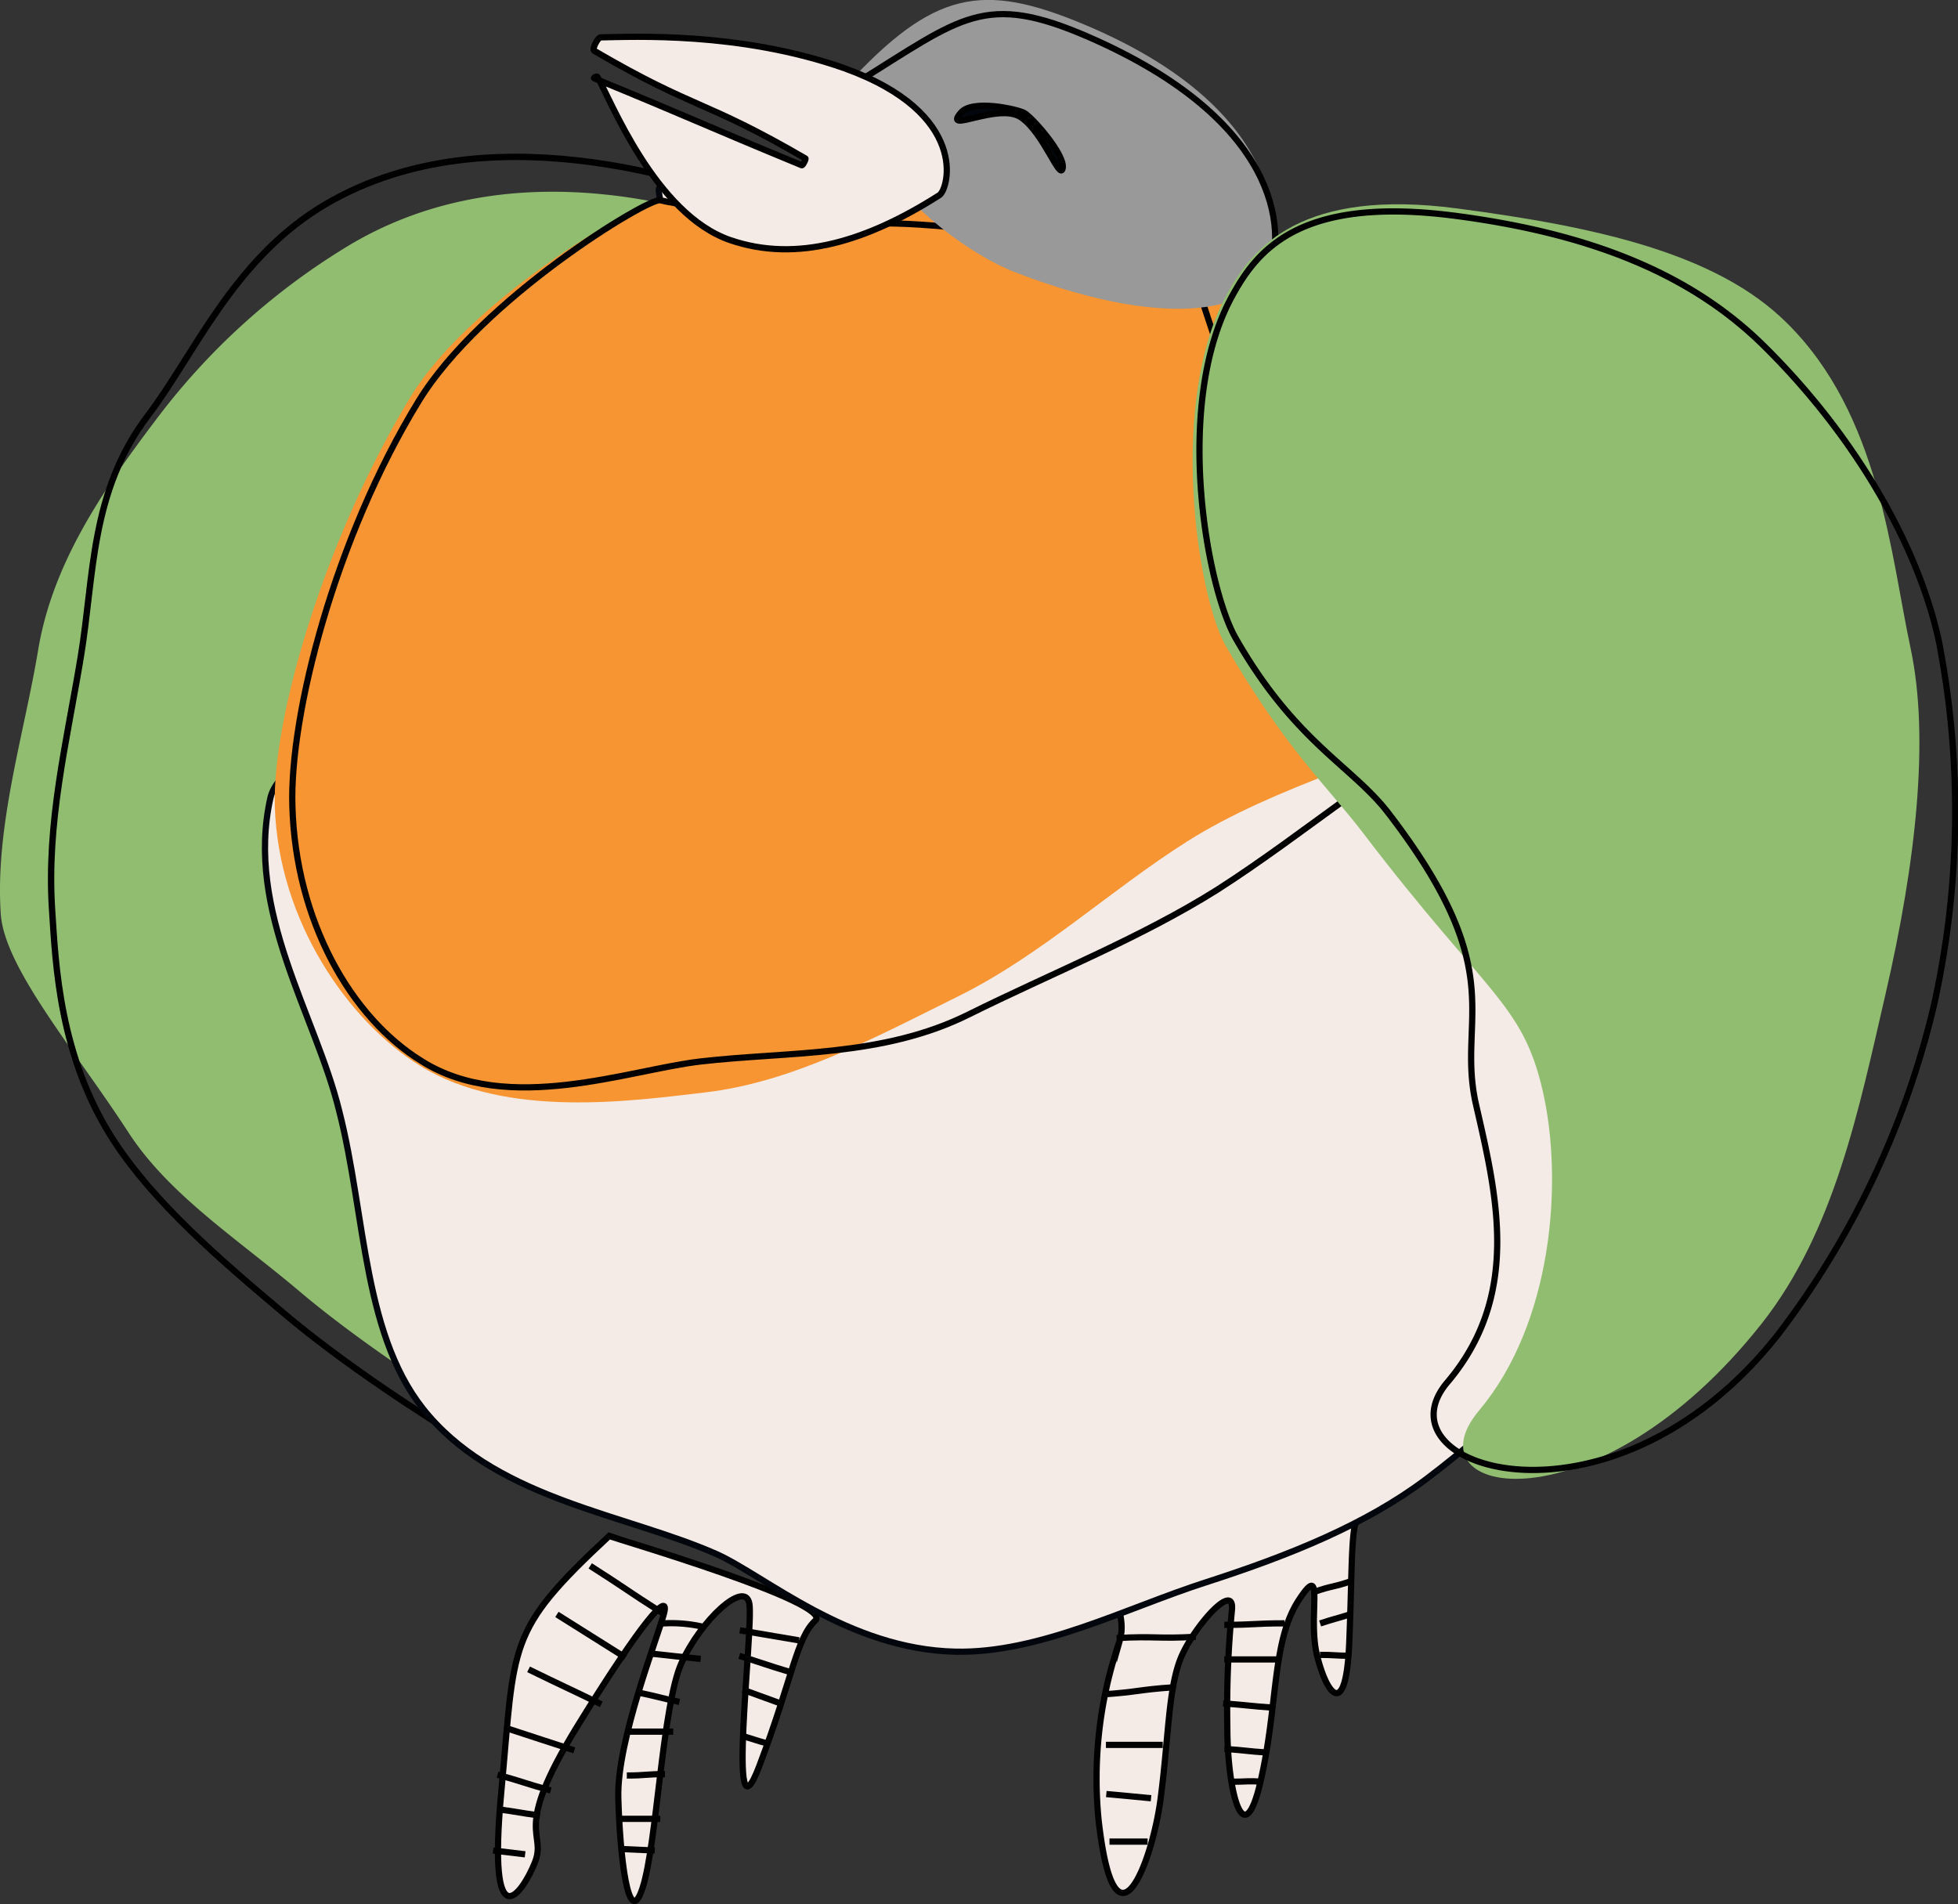 <svg xmlns="http://www.w3.org/2000/svg" viewBox="0 0 154.03 149.78"><rect x="0" y="0" width="154.03" height="149.78" fill="#333333" stroke="none"/><defs><style>.cls-1{fill:#f4ebe6;}.cls-2,.cls-5,.cls-6{fill:none;stroke-miterlimit:10;}.cls-2,.cls-5{stroke:#000;}.cls-2,.cls-6{stroke-width:0.49px;}.cls-3{fill:#d8487c;}.cls-4{fill:#91bd70;}.cls-5{stroke-width:0.5px;}.cls-6{stroke:#03070d;}.cls-7{fill:#f69532;}.cls-8{fill:#999;}.cls-9{fill:#03070d;}</style></defs><g id="レイヤー_2" data-name="レイヤー 2"><g id="レイヤー_4" data-name="レイヤー 4"><path class="cls-1" d="M47.92,120.83c-8.14,7.58-7.39,8.34-8.49,20.18s1.64,8,2.64,5.52-1.86-2.25,3.29-10.64,7.38-10.87,6.87-8.95-3.71,10-3.59,14.48.78,10.57,1.91,7.09,1.55-14.33,3.06-17.69,5-6.59,5.34-4.67-1.85,19.72.78,12.78,2.91-10.06,4.41-11.45S48.3,121,47.92,120.83Z"/><path class="cls-2" d="M47.92,120.83c-8.14,7.58-7.39,8.34-8.49,20.18s1.64,8,2.64,5.52-1.86-2.25,3.29-10.64,7.38-10.87,6.87-8.95-3.71,10-3.59,14.48.78,10.57,1.91,7.09,1.55-14.33,3.06-17.69,5-6.59,5.34-4.67-1.85,19.72.78,12.78,2.91-10.06,4.41-11.45S48.3,121,47.92,120.83Z"/><path class="cls-3" d="M46.43,123.18c2.86,1.82,2.82,1.89,5.68,3.71"/><path class="cls-2" d="M46.43,123.18c2.86,1.82,2.82,1.89,5.68,3.71"/><path class="cls-3" d="M43.81,127l5.39,3.39"/><path class="cls-2" d="M43.81,127l5.39,3.39"/><path class="cls-3" d="M41.58,131.32c2.85,1.39,2.86,1.36,5.72,2.75"/><path class="cls-2" d="M41.58,131.32c2.85,1.39,2.86,1.36,5.72,2.75"/><path class="cls-3" d="M40,136c2.6.84,2.59.86,5.18,1.69"/><path class="cls-2" d="M40,136c2.6.84,2.59.86,5.18,1.69"/><path class="cls-3" d="M39.14,139.61c2.1.58,2.08.66,4.19,1.24"/><path class="cls-2" d="M39.14,139.61c2.1.58,2.08.66,4.19,1.24"/><path class="cls-3" d="M39.2,142.33c1.64.22,1.63.27,3.27.49"/><path class="cls-2" d="M39.2,142.33c1.64.22,1.63.27,3.27.49"/><path class="cls-3" d="M38.79,145.57l2.52.3"/><path class="cls-2" d="M38.79,145.57l2.52.3"/><path class="cls-3" d="M52.1,127.71a11.14,11.14,0,0,1,3.11.24"/><path class="cls-2" d="M52.1,127.71a11.14,11.14,0,0,1,3.11.24"/><path class="cls-3" d="M51.12,130.07c2,.21,2,.23,4,.43"/><path class="cls-2" d="M51.12,130.07c2,.21,2,.23,4,.43"/><path class="cls-3" d="M50.28,133.16c1.59.33,1.58.39,3.17.72"/><path class="cls-2" d="M50.28,133.16c1.59.33,1.58.39,3.17.72"/><path class="cls-3" d="M49.39,136.22c1.78,0,1.78,0,3.57,0"/><path class="cls-2" d="M49.39,136.22c1.78,0,1.78,0,3.57,0"/><path class="cls-3" d="M49.31,139.67c1.51,0,1.51-.11,3-.11"/><path class="cls-2" d="M49.31,139.67c1.51,0,1.51-.11,3-.11"/><path class="cls-3" d="M48.79,143.08h3.15"/><path class="cls-2" d="M48.79,143.08h3.15"/><path class="cls-3" d="M49,145.46l2.51.11"/><path class="cls-2" d="M49,145.46l2.51.11"/><path class="cls-3" d="M58.2,128.25l4.66.79"/><path class="cls-2" d="M58.2,128.25l4.66.79"/><path class="cls-3" d="M58.16,130.26c2.05.64,2,.67,4.09,1.3"/><path class="cls-2" d="M58.16,130.26c2.05.64,2,.67,4.09,1.3"/><path class="cls-3" d="M58.43,132.92l3,1.09"/><path class="cls-2" d="M58.43,132.92l3,1.09"/><path class="cls-3" d="M58.43,136.57c1,.29,1,.33,2.08.62"/><path class="cls-2" d="M58.43,136.57c1,.29,1,.33,2.08.62"/><path class="cls-1" d="M88.72,125.37c-1.47.63-.06,1.67-.63,3.68a33.22,33.22,0,0,0-1.68,14c1.26,11.51,4.25,3.34,4.89-1.54s.61-8.73,1.61-11.13,4.25-6.09,4-3.7a79.59,79.59,0,0,0-.36,9.22c0,4.79,1.24,10.2,2.62,4.21s.88-11,3-14.24.67,1.26,1.44,4.37,2.28,5.07,2.53-1,.11-9.31.74-9.91S97.59,121.61,88.72,125.37Z"/><path class="cls-2" d="M88.72,125.37c-1.47.63-.06,1.67-.63,3.68a33.22,33.22,0,0,0-1.68,14c1.26,11.51,4.25,3.34,4.89-1.54s.61-8.73,1.61-11.13,4.25-6.09,4-3.7a79.59,79.59,0,0,0-.36,9.22c0,4.79,1.24,10.2,2.62,4.21s.88-11,3-14.24.67,1.26,1.44,4.37,2.28,5.07,2.53-1,.11-9.31.74-9.91S97.59,121.61,88.72,125.37Z"/><path class="cls-2" d="M87.84,128.86c3.11-.17,3.12.07,6.23-.1"/><path class="cls-2" d="M86.76,133.29c2.79-.19,2.78-.37,5.57-.56"/><path class="cls-2" d="M87,137.26c2.24,0,2.24,0,4.47,0"/><path class="cls-2" d="M90.55,141.46c-1.76-.18-1.76-.16-3.52-.33"/><path class="cls-2" d="M87.28,144.87c1.5,0,1.5,0,3,0"/><path class="cls-2" d="M96.31,127.82c2.37,0,2.37-.12,4.74-.12"/><path class="cls-2" d="M96.31,130.54h4.43"/><path class="cls-2" d="M96.22,134c2,.14,2,.2,4,.34"/><path class="cls-2" d="M96.32,137.58c1.72.11,1.72.18,3.45.29"/><path class="cls-2" d="M96.89,140.16c1.22,0,1.22-.08,2.45,0"/><path class="cls-2" d="M103.35,125.24c1.47-.52,1.52-.36,3-.88"/><path class="cls-2" d="M103.85,127.71c1.17-.39,1.19-.34,2.36-.72"/><path class="cls-2" d="M103.84,130.18c1.18,0,1.18.07,2.37.07"/><path class="cls-4" d="M48.9,102.37c-5.41,6.29-13.18,6.58-7,11,6.88,4.88-9.06-4-18.18-11.65C18.72,97.47,13.26,94,10.05,89,5.74,82.4.34,76.09.06,71.89-.4,65,1.88,57.86,3,51.14c1.07-6.44,4.63-12,9.18-18A53.51,53.51,0,0,1,27,19.58c13.07-8.15,27.73-2.85,30.48-2.25,1.57.34-1.61,10.57-7.72,21.94-4.66,8.67-14.24,15.82-15.38,20.95-2.63,11.85,4.26,19.06,5.09,25.83C40.23,92.15,47.18,100.1,48.9,102.37Z"/><path class="cls-5" d="M45.25,99.23c-5.41,6.3-10.74,11.42-4.56,15.8,6.89,4.89-9.23-4-18.35-11.71-5-4.21-10.18-8.66-13.39-13.59C4.65,83.11,4.38,75.82,4.1,71.62c-.46-6.88,1.14-13.2,2.25-19.92,1.07-6.44.73-13,5.28-19,3.58-4.7,6.6-12,13.43-16.3,13.06-8.14,30.1-1.63,32.85-1,1.57.34-2,12.52-8.1,23.89C45.15,48,35.11,55,34,60.12c-2.63,11.86,4.26,19.21,5.09,26C39.8,92.2,43.53,97,45.25,99.23Z"/><path class="cls-1" d="M21.27,62.78c.83-3.7,10.26-6.65,17.66-9.19,6.64-2.28,16.3-2,18.64-5.83,3.33-5.44-6.87-33.46-5.64-33,2,.73,7.37,4.32,8.94,4.36s34.17-1.21,35,.12-3.61,16.12.93,22c5.14,6.65,10.62,12.54,15.43,18.3,5.23,6.27,12.28,10.54,14,18.57,1.42,6.52,1.17,14.23-1.62,23.66-1.44,4.87-6.22,9.92-12.41,14.58-4.77,3.59-10.75,6-17.32,8.12-6.24,2-13.12,5.61-19.74,5.46-8.43-.19-15-6-18.8-7.69-7-3.09-16.87-4.24-22.6-10.86-5.24-6-4.92-15.66-7.06-24C24.83,79.84,19.28,71.66,21.27,62.78Z"/><path class="cls-6" d="M21.27,62.78c.83-3.7,10.26-6.65,17.66-9.19,6.64-2.28,16.3-2,18.64-5.83,3.33-5.44-6.87-33.46-5.64-33,2,.73,7.37,4.32,8.94,4.36s34.17-1.21,35,.12-3.61,16.12.93,22c5.14,6.65,10.62,12.54,15.43,18.3,5.23,6.27,12.28,10.54,14,18.57,1.42,6.52,1.17,14.23-1.62,23.66-1.44,4.87-6.22,9.92-12.41,14.58-4.77,3.59-10.75,6-17.32,8.12-6.24,2-13.12,5.61-19.74,5.46-8.43-.19-15-6-18.8-7.69-7-3.09-16.87-4.24-22.6-10.86-5.24-6-4.92-15.66-7.06-24C24.83,79.84,19.28,71.66,21.27,62.78Z"/><path class="cls-7" d="M21.62,63.44C21.4,56.27,25.72,42,32.31,31.2,37.25,23.13,51,15.47,51.94,15.72c2,.52,13.39-2.54,15-2.68,7.37-.65,28.74,4.82,29.61,5.76s-.42,16.08,2.55,20.87,12.89,6.16,16.54,16.9c-5.52,2.59-15.44,5.29-22.26,9.63-6,3.79-11.41,8.89-17.89,12.12-6.77,3.36-13.21,6.83-20.06,7.62-5.61.65-15.61,2.11-22.38-2.1C27.41,80.36,21.9,72.46,21.62,63.44Z"/><path class="cls-2" d="M23,63.4c-.22-7.17,3.34-21.08,9.93-31.84,4.93-8.07,18.07-16,19-15.81,2,.52,13.81,2,15.37,1.9,7.37-.66,25.47,2.82,26.34,3.77s3.79,12.63,6.76,17.42,11.7,6.93,15.36,17.67c-5.52,2.59-13.2,9.14-20,13.48-6,3.78-13.07,6.59-19.55,9.81-6.77,3.37-14.24,2.91-21.09,3.7-5.6.64-15.14,4.25-21.91,0C27.59,80.06,23.25,72.42,23,63.4Z"/><path class="cls-8" d="M67.24,6C73.91-1,77.76-1.35,86,2.23,100.94,8.78,101,18,99.64,21.52c-.9,2.28-6.69,4.92-19.73-.08-3.54-1.35-8.75-5.25-10.48-8.71C67.9,9.64,64.73,8.67,67.24,6Z"/><path class="cls-2" d="M67.45,6.46c8.23-5.1,10-7.12,18.21-3.54,15,6.55,15.54,15.17,14.16,18.67"/><path class="cls-1" d="M46.75,4c8,4.67,8.56,3.79,16.6,8.46.09,0-.19.57-.28.54-8.18-3.38-8.14-3.47-16.32-6.84-.12,0,.18-.22.25-.11,1,1.71,4.52,10.81,10.45,12.84,5.25,1.8,10.79.07,16.45-3.54.72-.46,2.43-6.43-7.52-10C58.14,2.47,49.79,2.9,47.23,2.94,47,3,46.54,3.89,46.75,4Z"/><path class="cls-2" d="M46.75,4c8,4.67,8.56,3.79,16.6,8.46.09,0-.19.57-.28.54-8.18-3.38-8.14-3.47-16.32-6.84-.12,0,.18-.22.25-.11,1,1.71,4.52,10.81,10.45,12.84,5.25,1.8,10.79.07,16.45-3.54.72-.46,2.43-6.43-7.52-10C58.14,2.47,49.79,2.9,47.23,2.94,47,3,46.54,3.89,46.75,4Z"/><path class="cls-9" d="M75.59,8.86c.91-1.07,4.35-.28,4.94,0s3.26,3.27,3.07,4.36-1.52-2.83-3.3-4S74.11,10.59,75.59,8.86Z"/><path class="cls-2" d="M75.59,8.86c.91-1.07,4.35-.28,4.94,0s3.26,3.27,3.07,4.36-1.52-2.83-3.3-4S74.11,10.59,75.59,8.86Z"/><path class="cls-4" d="M96.6,23c2-3.61,5.87-8.21,18.05-6.6,11,1.45,20.42,3.54,25.91,9,7.33,7.22,8.17,18.27,9.75,25.64,1.48,7,.44,16.72-2,27.24-2.08,9-4,18.56-9.7,25.81-13,16.48-28,13.7-22.25,6.86s6.65-17.95,5-25.14c-1.59-6.92-4.38-7.5-14.09-20.23-2.84-3.73-6.12-6.62-10.85-14.78C94.14,46.77,91.86,31.41,96.6,23Z"/><path class="cls-2" d="M97,23.16c2-3.61,5.41-7.78,17.58-6.17,11,1.45,18.66,4.78,24.15,10.19,7.33,7.22,12.22,15.92,13.8,23.29a70.37,70.37,0,0,1-.39,28.6A68.53,68.53,0,0,1,139.86,105c-13,16.48-31.79,10.58-26,3.74s3.91-14.63,2.26-21.82C114.53,80,119,76.71,109.25,64c-2.84-3.73-7.32-5.56-12-13.72C94.92,46.32,92.24,31.62,97,23.16Z"/></g></g></svg>